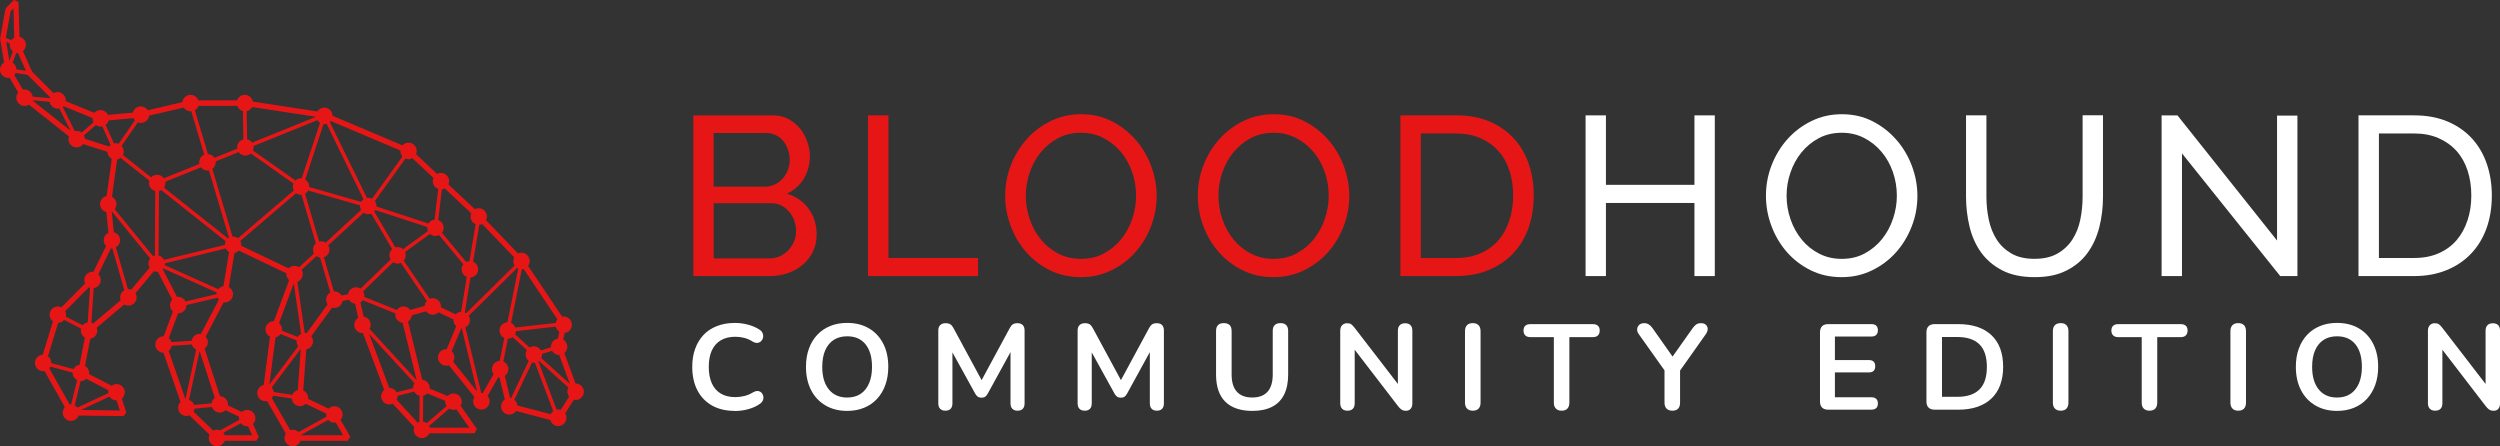<?xml version="1.0" encoding="UTF-8"?>
<svg id="Layer_1" data-name="Layer 1" xmlns="http://www.w3.org/2000/svg" viewBox="0 0 700.36 125">
  <rect x="0" y="0" width="700.36" height="125" fill="#333333" stroke="none"/>
  <defs>
    <style>
      .cls-1 {
        fill: #e61616;
      }

      .cls-1, .cls-2 {
        stroke-width: 0px;
      }

      .cls-2 {
        fill: #fff;
      }
    </style>
  </defs>
  <path class="cls-1" d="M161.24,107.39s-.02,0-.03,0l-3.12-8.49c.51-.42.84-1.05.84-1.77,0-.84-.46-1.57-1.13-1.97l.38-1.9c1.14-.14,2.03-1.1,2.03-2.28,0-1.27-1.03-2.31-2.31-2.31-.14,0-.28.02-.42.04l-9.53-14.23c.28-.38.45-.85.45-1.36,0-1.27-1.03-2.31-2.31-2.31-.34,0-.66.08-.95.21l-8.98-9.34c.16-.31.25-.66.25-1.03,0-1.27-1.03-2.31-2.31-2.31-.38,0-.74.1-1.05.27l-7.42-6.94c.12-.28.19-.59.19-.92,0-1.27-1.03-2.31-2.31-2.31-.38,0-.74.1-1.06.27l-5.89-5.51c.12-.28.19-.59.19-.92,0-1.27-1.03-2.31-2.31-2.31-.67,0-1.27.29-1.7.75l-19.57-8.28c0-1.27-1.03-2.3-2.31-2.3-.82,0-1.54.43-1.95,1.08l-18.07-2.76c-.2-1.07-1.13-1.89-2.26-1.89-1.01,0-1.85.65-2.17,1.54h-10.86c-.32-.9-1.16-1.54-2.17-1.54-1.19,0-2.15.9-2.28,2.05l-9.72,2.26c-.41-.64-1.12-1.07-1.94-1.07-1.08,0-1.97.74-2.23,1.74l-6.96.63c-.37-.79-1.16-1.34-2.09-1.34-.68,0-1.29.3-1.71.78l-8.05-3.29c0-.07.02-.15.02-.22,0-1.27-1.03-2.31-2.31-2.31-.4,0-.77.11-1.1.29l-6.03-6.03-2.56-5.73c.51-.42.85-1.06.85-1.77,0-1.1-.78-2.02-1.81-2.25l-.28-9.81-1.31-.52L1.72,2.22l-.21.41L.05,10.66v.26s1.09,6.61,1.09,6.61c-.68.4-1.14,1.13-1.14,1.98,0,1.27,1.03,2.31,2.31,2.31.12,0,.24-.02.36-.04l2.44,4.12c-.33.4-.54.91-.54,1.47,0,1.27,1.03,2.31,2.31,2.31.45,0,.87-.13,1.22-.36l11.22,8.9c-.09.24-.14.5-.14.77,0,1.27,1.03,2.31,2.31,2.31.75,0,1.42-.37,1.84-.93l6.75,2.15c.03.86.52,1.59,1.24,1.96l-1.45,10.44c-1.05.21-1.84,1.14-1.84,2.26s.75,1.99,1.76,2.23l.59,5.81c-.78.37-1.32,1.16-1.32,2.08,0,.63.25,1.2.66,1.61l-3.56,7.25c-.07,0-.15-.02-.22-.02-1.27,0-2.31,1.03-2.31,2.31,0,.34.08.67.22.96l-6.66,6.68c-.3-.14-.63-.23-.99-.23-1.27,0-2.31,1.03-2.31,2.31,0,.76.37,1.43.94,1.85l-2.85,9.36c-1.22.06-2.2,1.06-2.2,2.3s1.03,2.31,2.31,2.31c.13,0,.26-.02.39-.04l5.69,10.12c-.37.41-.6.95-.6,1.54,0,1.27,1.03,2.31,2.31,2.31.99,0,1.83-.63,2.16-1.51l12.61.16.74-1.01-1.27-3.89c.51-.42.84-1.05.84-1.76,0-1.27-1.03-2.31-2.31-2.31-.52,0-.99.18-1.38.47l-6.34-3.29c.01-.1.03-.21.03-.32,0-.85-.46-1.58-1.14-1.98l1.48-7.6c1.11-.17,1.96-1.11,1.96-2.27,0-.29-.06-.56-.15-.81l7.7-6.5c.34.2.73.32,1.16.32,1.27,0,2.31-1.03,2.31-2.31,0-.43-.13-.83-.33-1.17l5.16-6.15c.25.09.52.15.8.15.11,0,.21-.02.31-.03l4.03,7.81c-.39.41-.63.96-.63,1.57,0,.71.33,1.34.83,1.76l-2.59,6.96s-.02,0-.04,0c-1.27,0-2.31,1.03-2.31,2.31s1.02,2.3,2.29,2.3l4.78,13.78c-.41.42-.67.99-.67,1.62,0,1.27,1.03,2.31,2.31,2.31.3,0,.59-.06.85-.17l5.63,5.4c-.13.29-.21.61-.21.95,0,1.27,1.03,2.31,2.31,2.31,1,0,1.85-.64,2.16-1.54h8.85l.7-1.08-1.63-3.63c.42-.42.67-.99.67-1.63,0-1.27-1.03-2.31-2.31-2.31-.59,0-1.12.23-1.52.59l-3.88-1.88c0-.08.03-.16.03-.25,0-1.25-1-2.26-2.24-2.3l-4.3-13.3c.55-.42.91-1.08.91-1.82,0-.61-.24-1.15-.62-1.56l5.04-9.62c.11.02.21.03.32.03,1.27,0,2.31-1.03,2.31-2.31,0-.87-.48-1.61-1.19-2.01l1.59-9.56c.48-.08.9-.31,1.23-.63l13.32,6.36c0,.07-.02.14-.02.21,0,.69.31,1.3.78,1.72l-4.27,11.48s-.02,0-.04,0c-1.27,0-2.31,1.03-2.31,2.31,0,.9.52,1.67,1.26,2.05l-1.76,13.51c-1.04.23-1.81,1.15-1.81,2.25,0,1.27,1.03,2.31,2.31,2.31.16,0,.31-.02.46-.05l5.24,9.11c-.23.36-.37.79-.37,1.25,0,1.27,1.03,2.31,2.31,2.31,1,0,1.85-.64,2.16-1.54h13.27l.67-1.15-2.7-4.72c.35-.4.57-.92.57-1.5,0-1.27-1.03-2.31-2.31-2.31-.64,0-1.21.26-1.63.67l-5.73-2.74c0-.08.02-.16.02-.24,0-.94-.57-1.75-1.38-2.11l.84-11.51c1.07-.2,1.89-1.13,1.89-2.26,0-.53-.19-1.01-.49-1.4l5.83-8.05c.21.06.42.1.65.1,1.15,0,2.1-.85,2.27-1.95l1.82-.35c.36.61.98,1.03,1.71,1.12l.89,3.95c-.67.4-1.13,1.13-1.13,1.97,0,1.27,1.03,2.31,2.31,2.31.05,0,.09-.01.14-.01l5.94,15.92c-.51.42-.85,1.06-.85,1.77,0,1.27,1.03,2.31,2.31,2.31.34,0,.66-.08.95-.21l6.01,6.53c-.09.25-.15.51-.15.79,0,1.27,1.03,2.31,2.31,2.31.93,0,1.73-.55,2.09-1.35h12.67l.63-1.21-4.55-6.48c.2-.34.32-.73.32-1.15,0-1.27-1.03-2.31-2.31-2.31-.65,0-1.24.27-1.66.71l-5.04-2.09c0-.07.02-.13.02-.2,0-1.2-.92-2.17-2.09-2.28l-3.97-16.26c.59-.38.98-1.03,1.03-1.77l4.02-1.13c.42.59,1.1.97,1.87.97.63,0,1.21-.26,1.63-.67l4.2,2c0,.06-.02.13-.02.19,0,.68.3,1.29.77,1.71l-2.69,6.42s-.08-.01-.13-.01c-1.27,0-2.31,1.03-2.31,2.31s1.03,2.31,2.31,2.31c.27,0,.52-.05.75-.14l7.15,8.92c-.22.35-.35.76-.35,1.21,0,1.27,1.03,2.31,2.31,2.31s2.31-1.03,2.31-2.31c0-.58-.22-1.1-.57-1.5l2.98-5.23c.12.03.24.04.36.05l1.48,6.16c-.63.41-1.05,1.12-1.05,1.93,0,1.27,1.03,2.31,2.31,2.31.79,0,1.49-.4,1.91-1.01l9.58,2.51c.26.98,1.15,1.71,2.22,1.71,1.27,0,2.31-1.03,2.31-2.31,0-.46-.14-.88-.37-1.24l2.42-3.82c.17.04.34.06.51.06,1.27,0,2.31-1.03,2.31-2.31s-1.03-2.31-2.31-2.31ZM134.85,110.08s-.02,0-.03,0l-4.46-18.36c.76-.38,1.29-1.15,1.29-2.06,0-.43-.13-.84-.34-1.18l13.57-13.4c.1.06.19.12.3.16l-3.02,15.04c-1.24.04-2.23,1.05-2.23,2.3,0,.93.55,1.73,1.35,2.09l-1.29,6.44c-1.22.06-2.19,1.06-2.19,2.29,0,.53.18,1.01.48,1.4l-3.02,5.31c-.13-.02-.27-.04-.41-.04ZM118.94,85.7l-4.01,1.13c-.42-.59-1.1-.98-1.88-.98s-1.47.39-1.89.99l-9.13-3.68c.02-.12.04-.24.04-.36,0-.44-.13-.84-.34-1.19l8.41-8.15c.36.24.79.38,1.26.38.32,0,.63-.07.91-.19l7.25,10.65c-.35.38-.57.87-.6,1.41ZM111.37,110.87l4.67-1.15c.31.56.84.98,1.49,1.14l-.05,7.35c-.16.05-.31.12-.46.2l-5.89-6.41c.16-.31.25-.66.25-1.03,0-.03,0-.07-.01-.1ZM103.53,92.14c.2-.34.32-.73.32-1.15,0-1.16-.86-2.11-1.97-2.27l-.9-3.98c.26-.17.49-.38.66-.63l9.13,3.68c-.02.12-.04.24-.04.36,0,1.19.91,2.16,2.07,2.28l3.92,16.07-13.2-14.36ZM91.47,116.73l-7.84,4.32c-.42-.41-.98-.66-1.61-.66-.24,0-.48.05-.7.12l-5.16-8.97c.17-.2.3-.43.39-.69l5.19.8c.09,1.2,1.07,2.14,2.29,2.14.64,0,1.21-.26,1.63-.67l5.73,2.74c0,.08-.02.16-.02.24,0,.22.04.43.1.63ZM78.59,93.58l4.51,1.8c0,.07-.02.14-.02.22,0,.52.18,1,.47,1.39l-8.09,10.73,1.72-13.2c.58-.12,1.08-.47,1.41-.94ZM81.89,110.63l-5.22-.81c-.05-.48-.25-.92-.56-1.27l8.15-10.82-.84,11.53c-.7.19-1.27.7-1.53,1.36ZM85.38,93.29s-.01,0-.02,0l-2.07-14.36c.89-.32,1.54-1.16,1.54-2.17,0-.43-.13-.83-.33-1.18l4.14-3.81c.3.22.65.36,1.03.41l2.88,9.75c-.7.4-1.18,1.14-1.18,2,0,.49.15.94.41,1.31l-5.87,8.11c-.17-.04-.35-.07-.53-.07ZM49.92,83.17c-.11,0-.21.02-.31.03l-4.03-7.81c.06-.06.11-.12.15-.19l15,6.74c-.03.15-.05.3-.05.45,0,0,0,.01,0,.02l-8.7,2.05c-.38-.76-1.15-1.29-2.06-1.29ZM35.96,81s-.08.01-.13.01l-3.37-11.71c.71-.39,1.19-1.14,1.19-2.01,0-1.08-.75-1.99-1.76-2.23l-.59-5.81s.02-.01.03-.02l10.75,13.18c-.31.39-.49.88-.49,1.41,0,.43.12.82.33,1.17l-5.16,6.16c-.25-.09-.52-.15-.8-.15ZM9.06,28.08l4.86.45c.19,1.08,1.13,1.91,2.27,1.91.15,0,.3-.02.44-.04l3.12,6.19-10.69-8.48s0-.02,0-.03ZM23.52,37.92l3.35-2.9c.38.28.85.45,1.36.45.15,0,.3-.02.45-.05l2.31,5.17c-.17.13-.32.28-.45.45l-6.76-2.16c-.01-.35-.11-.68-.26-.97ZM113.58,44.42c.28.12.58.18.9.18.38,0,.74-.1,1.06-.27l5.89,5.51c-.12.28-.19.59-.19.92,0,1,.64,1.85,1.53,2.16l-1.02,8.6c-.73.08-1.36.5-1.72,1.1l-14.58-4.77c0-.05.02-.1.02-.15,0-.51-.17-.98-.46-1.36l8.57-11.93ZM101.17,56.56l-14.56-4.17s.01-.08.01-.12c0-.84-.45-1.56-1.12-1.97l5.14-15.56c.09.01.17.03.26.03.2,0,.4-.04.59-.09l10.34,21.14c-.27.19-.5.44-.66.73ZM70.87,42.16c.11-.27.17-.57.17-.88,0-.12-.02-.25-.04-.36l17.94-7.26c.18.3.43.56.73.75l-5.15,15.57c-.07,0-.14-.02-.21-.02-.59,0-1.13.23-1.54.6l-11.92-8.4ZM70.63,39.96c-.33-.47-.83-.82-1.41-.94l-.13-7.87c.68-.13,1.24-.57,1.57-1.16l17.87,2.73-17.9,7.24ZM68.06,31.12l.13,7.93c-1.01.25-1.76,1.15-1.76,2.23,0,.12.02.25.04.36l-6.4,2.59c-.39-.62-1.06-1.03-1.83-1.07l-3.66-12.27c.48-.27.85-.7,1.03-1.23h10.87c.25.72.85,1.26,1.59,1.46ZM44.42,71.58l.1-18.06c.24-.05.45-.15.66-.26l18.04,14.32c-.14.3-.23.64-.23.99,0,.01,0,.02,0,.04l-17.04,4.18c-.3-.6-.86-1.05-1.53-1.21ZM63.86,66.78l-17.92-14.22c.25-.37.39-.81.39-1.28,0-.12-.02-.25-.04-.36l10.01-4.05c.42.54,1.07.9,1.82.9.14,0,.28-.02.41-.04l5.63,18.85c-.11.06-.21.13-.3.21ZM53.44,31.2c.05,0,.1-.01.15-.02l3.63,12.15c-.83.35-1.41,1.17-1.41,2.12,0,.16.02.32.05.48l-9.95,4.02c-.42-.6-1.11-.99-1.89-.99-.66,0-1.26.28-1.68.73l-7.91-6.28c.14-.3.23-.64.23-.99,0-.6-.23-1.14-.61-1.55l4.58-6.6c.27.11.55.17.86.17,1.19,0,2.15-.9,2.28-2.05l9.72-2.26c.41.64,1.12,1.07,1.94,1.07ZM37.8,33.69l-4.58,6.6c-.27-.11-.55-.17-.86-.17-.15,0-.3.02-.45.05l-2.31-5.17c.41-.31.71-.75.84-1.27l6.96-.63c.1.22.23.41.39.59ZM33.8,44.23l8.03,6.37c-.07.21-.11.44-.11.67,0,1.09.76,2,1.78,2.24l-.1,18.06c-.18.04-.35.11-.52.19l-10.75-13.18c.31-.39.49-.88.49-1.41,0-.89-.51-1.65-1.25-2.04l1.45-10.44c.37-.07.69-.24.97-.47ZM61.15,81.02l-15-6.74c.03-.15.05-.3.05-.45,0-.01,0-.02,0-.04l17.04-4.18c.21.41.53.75.94.98l-1.59,9.56c-.58.1-1.09.43-1.43.88ZM66.66,66.72c-.38-.28-.85-.46-1.37-.46-.05,0-.1.01-.15.02l-5.66-18.96c.57-.42.95-1.09.95-1.85,0-.09-.02-.17-.03-.25l6.45-2.61c.42.6,1.11.99,1.89.99.59,0,1.13-.23,1.54-.6l11.92,8.4c-.11.27-.17.57-.17.88,0,.39.1.75.27,1.07l-15.63,13.39ZM86.33,53.37l14.54,4.16c0,.06-.02.11-.02.17,0,.42.12.8.31,1.14l-9.92,9.14c-.36-.23-.79-.37-1.25-.37-.2,0-.39.03-.58.08l-3.96-13.42c.37-.21.68-.52.89-.89ZM93.68,81.63s-.09.01-.14.01l-2.82-9.56c.92-.3,1.58-1.16,1.58-2.18,0-.44-.13-.84-.34-1.19l9.9-9.12c.37.26.82.41,1.31.41.3,0,.58-.06.84-.16l5.86,9.95c-.48.42-.78,1.03-.78,1.72,0,.44.13.85.34,1.2l-8.41,8.15c-.36-.24-.79-.38-1.26-.38-1.15,0-2.1.85-2.27,1.95l-1.82.35c-.4-.68-1.13-1.15-1.98-1.15ZM112.89,69.79c-.41-.35-.93-.58-1.51-.58-.22,0-.42.04-.62.1l-5.91-10.04c.12-.13.22-.27.31-.43l14.56,4.76c0,.07-.02.14-.02.21,0,.32.07.63.19.91l-6.98,5.07ZM122.77,61.65l1.02-8.6c.29-.03.56-.11.81-.24l7.42,6.94c-.12.28-.2.59-.2.92,0,.96.59,1.79,1.43,2.13l-1.74,10.36c-.32.02-.63.1-.9.24l-6.8-8.2c.3-.39.48-.87.48-1.4,0-1-.64-1.85-1.53-2.16ZM131.8,77.75c1.2-.08,2.16-1.07,2.16-2.29,0-.96-.59-1.79-1.43-2.13l1.74-10.36c.29-.02.56-.08.81-.2l8.98,9.33c-.16.31-.26.66-.26,1.04,0,.45.13.87.36,1.22l-13.55,13.38c-.12-.08-.25-.15-.39-.21l1.58-9.79ZM154.33,97.14c0,.06.01.11.02.17l-2.81.86c-.4-.69-1.14-1.16-1.99-1.16-.44,0-.84.13-1.19.34l-4.08-3.69c.14-.27.23-.57.26-.89l11.14-1.27c.14.6.51,1.11,1.02,1.43l-.39,1.93c-1.12.16-1.98,1.11-1.98,2.27ZM155.67,90.47l-11.29,1.28c-.22-.57-.66-1.03-1.21-1.27l3.02-15.05c.17,0,.34-.03.5-.08l9.48,14.14c-.24.28-.41.6-.49.97ZM141,101.29l1.28-6.4c.49-.01.95-.18,1.32-.45l4.01,3.62c-.23.36-.37.79-.37,1.25,0,.73.35,1.38.88,1.8l-4.95,10.43c-.08-.02-.17-.02-.26-.03l-1.49-6.2c.6-.42,1-1.11,1-1.9,0-.96-.58-1.77-1.41-2.12ZM144.09,111.99l4.95-10.43c.16.04.33.06.5.06.11,0,.21-.02.31-.03l5.13,13.57c-.3.23-.55.53-.71.87l-9.33-2.44c-.06-.65-.38-1.22-.86-1.61ZM156.38,114.69c-.16,0-.31.02-.45.05l-5.11-13.5c.06-.04.11-.09.16-.13l8.26,7.47c-.19.33-.3.71-.3,1.12,0,.54.19,1.02.5,1.42l-2.35,3.7c-.23-.07-.46-.12-.72-.12ZM159.64,107.55l-8.02-7.25c.14-.3.23-.63.23-.99,0-.06-.01-.11-.02-.17l2.81-.86c.4.69,1.14,1.16,1.99,1.16,0,0,.02,0,.03,0l2.98,8.11ZM112.76,43.81l-8.53,11.87c-.32-.17-.68-.27-1.07-.27-.13,0-.25.02-.37.04l-10.38-21.23c.11-.09.2-.19.29-.3l19.49,8.25s-.01.09-.01.14c0,.58.22,1.11.58,1.52ZM25.93,33.06s-.01.07-.01.11c0,.39.11.75.28,1.08l-3.34,2.89c-.39-.29-.86-.47-1.38-.47-.18,0-.35.02-.52.06l-3.4-6.76c.09-.07.18-.14.27-.22l8.11,3.31ZM14.05,27.26c-.03.08-.05.16-.08.25l-4.82-.45c-.15-1.13-1.11-2-2.28-2-.15,0-.3.02-.45.05l-2.41-4.06c.16-.18.3-.38.4-.6l3.37.52.08.12,6.18,6.18ZM3.6,14.38l-.98,2.7-.88-5.33,1.03.44c-.02.13-.04.26-.04.4,0,.73.34,1.37.87,1.79ZM7.26,19.83l-2.66-.41c-.03-.79-.44-1.47-1.06-1.87l.99-2.73c.16.04.33.06.51.06,0,0,0,0,.01,0l2.21,4.94ZM2.98,3.14l.79-.79.23,8.19c-.33.17-.61.41-.83.7l-1.54-.66,1.35-7.45ZM31.08,69.57c.09,0,.17.03.26.03.04,0,.08-.01.13-.01l3.37,11.71c-.71.39-1.19,1.14-1.19,2.01,0,.29.06.56.15.81l-7.7,6.5c-.16-.09-.32-.16-.5-.22l.64-9.68c1.12-.16,1.99-1.11,1.99-2.27,0-.64-.26-1.22-.69-1.64l3.54-7.23ZM30.34,110.13l-8.67,4.06c-.2-.26-.46-.48-.75-.63l1.67-6.81s.02,0,.04,0c.61,0,1.16-.24,1.57-.62l6.19,3.21c-.04.18-.07.36-.07.55,0,.08.02.16.02.25ZM14.11,102.72c3.03.81,4.98,1.32,6.23,1.65,0,.02,0,.04,0,.06,0,.9.52,1.67,1.27,2.05l-1.67,6.8s-.05,0-.08,0c-.12,0-.24.02-.35.04l-5.7-10.15c.12-.13.22-.28.3-.44ZM20.6,103.39c-1.66-.44-4.03-1.07-6.22-1.65,0-.03,0-.05,0-.08,0-.76-.37-1.43-.94-1.85l2.85-9.36c.67-.03,1.26-.34,1.66-.83l4.76,2.42c-.04.18-.08.36-.08.56,0,.85.46,1.58,1.14,1.98l-1.48,7.6c-.74.11-1.37.57-1.7,1.22ZM25.22,80.62l-.64,9.7c-.56.09-1.05.38-1.4.8l-4.76-2.42c.04-.18.08-.36.08-.56,0-.36-.09-.69-.23-.99l6.65-6.66c.1.05.2.09.31.12ZM33.57,114.99l-10.89-.14,8-3.75c.41.65,1.13,1.08,1.95,1.08,0,0,.02,0,.03,0l.92,2.81ZM49.88,87.78s.02,0,.04,0c1.27,0,2.31-1.03,2.31-2.31,0,0,0-.01,0-.02l8.7-2.05c.1.2.22.39.38.55l-5.04,9.61c-.11-.02-.21-.03-.32-.03-1.15,0-2.09.84-2.27,1.94l-5.65.36c-.13-.44-.38-.82-.73-1.11l2.59-6.96ZM67.02,117.64l-5.35,2.92c-.27-.11-.56-.17-.87-.17-.37,0-.72.1-1.03.25l-5.55-5.32c.14-.26.24-.54.27-.84l4.89-.47c.31.92,1.16,1.58,2.18,1.58.63,0,1.21-.26,1.62-.67l3.8,1.83c-.02.12-.04.24-.04.37,0,.18.02.35.06.51ZM48.09,96.87l5.65-.36c.19.63.63,1.15,1.22,1.43l-3.01,13.89-4.7-13.54c.44-.35.74-.85.83-1.42ZM59.3,112.98l-4.91.47c-.23-.67-.76-1.2-1.44-1.43l2.97-13.71,4.25,13.13c-.47.36-.8.9-.88,1.53ZM62.97,121.93c-.09-.26-.22-.49-.39-.69l4.89-2.68c.42.53,1.06.87,1.79.87.08,0,.16-.02.24-.02l1.13,2.52h-7.66ZM67.57,68.81c0-.08.02-.16.02-.24,0-.39-.1-.75-.27-1.07l15.63-13.39c.38.28.85.46,1.37.46.05,0,.09-.01.14-.01l4.02,13.62c-.49.42-.8,1.04-.8,1.74,0,.39.11.76.28,1.09l-4.18,3.85c-.36-.24-.8-.38-1.27-.38-.65,0-1.23.27-1.65.7l-13.3-6.35ZM82.31,79.36l2.05,14.18c-.39.19-.72.49-.95.86l-4.45-1.78c.02-.12.04-.23.04-.36,0-.71-.33-1.34-.83-1.76l4.15-11.15ZM84.18,121.93s0,0,0-.01l7.78-4.29c.42.47,1.03.78,1.71.78.14,0,.28-.02.41-.04l2.04,3.56h-11.94ZM103.4,93.51l12.73,13.85c-.24.36-.38.79-.38,1.26,0,.04,0,.08.01.12l-4.67,1.15c-.39-.72-1.14-1.22-2.02-1.22,0,0-.01,0-.02,0l-5.66-15.16ZM120.41,119.81c-.04-.17-.11-.34-.19-.49l5.62-4.85c.35.21.76.34,1.2.34.29,0,.56-.06.81-.15l3.62,5.15h-11.05ZM124.75,112.31c0,.07-.02.13-.02.2,0,.46.14.88.37,1.24l-5.55,4.79c-.3-.22-.66-.37-1.05-.43l.05-7.25c.45-.1.85-.33,1.16-.65l5.04,2.09ZM123.51,86.09c0-.08.02-.16.02-.24,0-1.27-1.03-2.31-2.31-2.31-.3,0-.58.06-.85.16l-7.27-10.68c.35-.41.57-.93.57-1.51,0-.32-.07-.63-.19-.91l6.98-5.07c.41.35.93.58,1.51.58.37,0,.72-.1,1.03-.26l6.8,8.2c-.3.39-.48.87-.48,1.4,0,.97.6,1.79,1.44,2.13l-1.58,9.78c-.6.04-1.13.29-1.52.7l-4.17-1.98ZM129.23,91.96s.07.01.11.01c0,0,.01,0,.02,0l4.3,17.71-6.72-8.38c.22-.35.35-.76.35-1.21,0-.68-.3-1.28-.76-1.7l2.7-6.43Z"/>
  <g>
    <path class="cls-1" d="M220.41,54.26c2.07-.93,3.67-2.35,4.79-4.25,1.12-1.9,1.68-3.97,1.68-6.21,0-1.4-.24-2.78-.73-4.15-.49-1.37-1.17-2.6-2.06-3.68-.89-1.08-1.96-1.95-3.23-2.63-1.27-.68-2.69-1.02-4.25-1.02h-22.38v45.02h21.37c1.82,0,3.52-.27,5.1-.82,1.58-.55,2.98-1.33,4.18-2.35,1.2-1.01,2.16-2.24,2.85-3.68.7-1.44,1.05-3.02,1.05-4.76,0-2.79-.75-5.21-2.25-7.26-1.5-2.05-3.54-3.46-6.12-4.22ZM199.93,37.26h14.71c.93,0,1.81.19,2.63.57s1.52.91,2.09,1.59c.57.68,1.03,1.48,1.36,2.41s.51,1.92.51,2.98-.18,1.98-.54,2.88c-.36.91-.85,1.7-1.46,2.38s-1.34,1.22-2.19,1.62c-.84.4-1.78.6-2.79.6h-14.33v-15.03ZM222.44,67.64c-.38.93-.91,1.74-1.58,2.44-.68.7-1.46,1.26-2.35,1.68s-1.86.63-2.92.63h-15.66v-15.47h16.11c1.01,0,1.94.21,2.79.63.84.42,1.57.99,2.19,1.71s1.1,1.55,1.46,2.5c.36.95.54,1.93.54,2.95s-.19,1.99-.57,2.92Z"/>
    <polygon class="cls-1" points="248.89 32.32 243.18 32.32 243.18 77.34 274 77.34 274 72.27 248.89 72.27 248.89 32.32"/>
    <path class="cls-1" d="M318.19,39.23c-1.86-2.16-4.08-3.9-6.66-5.23-2.58-1.33-5.45-2-8.62-2s-5.87.62-8.47,1.87c-2.6,1.25-4.85,2.93-6.75,5.04-1.9,2.11-3.39,4.54-4.47,7.29-1.08,2.75-1.62,5.62-1.62,8.62s.51,5.69,1.52,8.43c1.01,2.75,2.45,5.19,4.31,7.32,1.86,2.14,4.09,3.85,6.69,5.14,2.6,1.29,5.48,1.93,8.66,1.93s5.86-.62,8.47-1.87c2.6-1.25,4.84-2.92,6.72-5.01,1.88-2.09,3.36-4.51,4.44-7.26,1.08-2.75,1.62-5.62,1.62-8.62,0-2.83-.51-5.61-1.52-8.34-1.01-2.73-2.45-5.17-4.31-7.32ZM317.21,61.23c-.7,2.11-1.71,4.01-3.04,5.68-1.33,1.67-2.95,3.02-4.85,4.06-1.9,1.04-4.06,1.55-6.47,1.55s-4.44-.49-6.34-1.46c-1.9-.97-3.53-2.28-4.88-3.93-1.35-1.65-2.4-3.54-3.14-5.68-.74-2.13-1.11-4.34-1.11-6.63s.36-4.35,1.08-6.47c.72-2.11,1.74-4,3.08-5.64s2.95-2.98,4.85-4c1.9-1.01,4.06-1.52,6.47-1.52,2.28,0,4.36.49,6.25,1.46,1.88.97,3.51,2.27,4.88,3.9,1.37,1.63,2.43,3.51,3.17,5.64.74,2.14,1.11,4.34,1.11,6.63,0,2.16-.35,4.29-1.05,6.4Z"/>
    <path class="cls-1" d="M372.15,39.23c-1.86-2.16-4.08-3.9-6.66-5.23-2.58-1.33-5.45-2-8.62-2s-5.87.62-8.47,1.87c-2.6,1.25-4.85,2.93-6.75,5.04-1.9,2.11-3.39,4.54-4.47,7.29-1.08,2.75-1.62,5.62-1.62,8.62s.51,5.69,1.52,8.43c1.01,2.75,2.45,5.19,4.31,7.32,1.86,2.14,4.09,3.85,6.69,5.14,2.6,1.29,5.48,1.93,8.66,1.93s5.86-.62,8.47-1.87c2.6-1.25,4.84-2.92,6.72-5.01,1.88-2.09,3.36-4.51,4.44-7.26,1.08-2.75,1.62-5.62,1.62-8.62,0-2.83-.51-5.61-1.52-8.34-1.01-2.73-2.45-5.17-4.31-7.32ZM371.17,61.23c-.7,2.11-1.71,4.01-3.04,5.68-1.33,1.67-2.95,3.02-4.85,4.06-1.9,1.04-4.06,1.55-6.47,1.55s-4.44-.49-6.34-1.46c-1.9-.97-3.53-2.28-4.88-3.93-1.35-1.65-2.4-3.54-3.14-5.68-.74-2.13-1.11-4.34-1.11-6.63s.36-4.35,1.08-6.47c.72-2.11,1.74-4,3.08-5.64s2.95-2.98,4.85-4c1.9-1.01,4.06-1.52,6.47-1.52,2.28,0,4.36.49,6.25,1.46,1.88.97,3.51,2.27,4.88,3.9,1.37,1.63,2.43,3.51,3.17,5.64.74,2.14,1.11,4.34,1.11,6.63,0,2.16-.35,4.29-1.05,6.4Z"/>
    <path class="cls-1" d="M424.21,38.91c-1.82-2.03-4.09-3.64-6.82-4.82-2.73-1.18-5.89-1.78-9.48-1.78h-15.6v45.02h15.6c3.3,0,6.29-.54,8.97-1.62,2.68-1.08,4.98-2.6,6.88-4.57,1.9-1.97,3.36-4.33,4.38-7.1,1.01-2.77,1.52-5.87,1.52-9.29,0-3.09-.45-5.99-1.36-8.72-.91-2.73-2.27-5.1-4.09-7.13ZM422.85,61.71c-.7,2.14-1.71,3.99-3.04,5.55-1.33,1.56-3,2.79-5.01,3.68-2.01.89-4.3,1.33-6.88,1.33h-9.89v-34.88h9.89c2.54,0,4.8.43,6.78,1.3,1.99.87,3.67,2.06,5.04,3.58,1.37,1.52,2.41,3.35,3.11,5.49.7,2.14,1.05,4.47,1.05,7.01s-.35,4.81-1.05,6.94Z"/>
    <polygon class="cls-2" points="474.69 51.78 449.89 51.78 449.89 32.32 444.19 32.32 444.19 77.34 449.89 77.34 449.89 56.86 474.69 56.86 474.69 77.34 480.39 77.34 480.39 32.32 474.69 32.32 474.69 51.78"/>
    <path class="cls-2" d="M531.31,39.23c-1.86-2.16-4.08-3.9-6.66-5.23-2.58-1.33-5.45-2-8.62-2s-5.87.62-8.47,1.87c-2.6,1.25-4.85,2.93-6.75,5.04-1.9,2.11-3.39,4.54-4.47,7.29-1.08,2.75-1.62,5.62-1.62,8.62s.51,5.69,1.52,8.43c1.02,2.75,2.45,5.19,4.31,7.32,1.86,2.14,4.09,3.85,6.69,5.14s5.49,1.93,8.66,1.93,5.87-.62,8.47-1.87c2.6-1.25,4.84-2.92,6.72-5.01s3.36-4.51,4.44-7.26c1.08-2.75,1.62-5.62,1.62-8.62,0-2.83-.51-5.61-1.52-8.34-1.02-2.73-2.45-5.17-4.31-7.32ZM530.33,61.23c-.7,2.11-1.71,4.01-3.04,5.68-1.33,1.67-2.95,3.02-4.85,4.06-1.9,1.04-4.06,1.55-6.47,1.55s-4.44-.49-6.34-1.46c-1.9-.97-3.53-2.28-4.88-3.93-1.35-1.65-2.4-3.54-3.14-5.68-.74-2.13-1.11-4.34-1.11-6.63s.36-4.35,1.08-6.47c.72-2.11,1.74-4,3.08-5.64s2.95-2.98,4.85-4c1.9-1.01,4.06-1.52,6.47-1.52,2.28,0,4.36.49,6.25,1.46,1.88.97,3.51,2.27,4.88,3.9,1.37,1.63,2.43,3.51,3.17,5.64.74,2.14,1.11,4.34,1.11,6.63,0,2.16-.35,4.29-1.05,6.4Z"/>
    <path class="cls-2" d="M583.43,55.08c0,2.16-.21,4.28-.63,6.37-.42,2.09-1.15,3.95-2.19,5.58-1.04,1.63-2.42,2.95-4.15,3.96-1.73,1.01-3.91,1.52-6.53,1.52s-4.72-.5-6.44-1.49c-1.71-.99-3.09-2.29-4.12-3.9s-1.78-3.46-2.22-5.55-.67-4.26-.67-6.5v-22.76h-5.71v22.76c0,2.87.33,5.68.98,8.4.66,2.73,1.73,5.14,3.23,7.23,1.5,2.09,3.48,3.77,5.93,5.04,2.45,1.27,5.47,1.9,9.07,1.9s6.41-.6,8.85-1.81c2.43-1.2,4.41-2.84,5.93-4.91,1.52-2.07,2.63-4.47,3.33-7.2.7-2.73,1.05-5.61,1.05-8.66v-22.76h-5.71v22.76Z"/>
    <polygon class="cls-2" points="637.9 67.38 610 32.32 605.56 32.32 605.56 77.34 611.27 77.34 611.27 42.97 638.79 77.34 643.61 77.34 643.61 32.38 637.9 32.38 637.9 67.38"/>
    <path class="cls-2" d="M696.71,46.05c-.91-2.73-2.27-5.1-4.09-7.13s-4.09-3.64-6.82-4.82c-2.73-1.18-5.89-1.78-9.48-1.78h-15.6v45.02h15.6c3.3,0,6.29-.54,8.97-1.62,2.68-1.08,4.98-2.6,6.88-4.57,1.9-1.97,3.36-4.33,4.38-7.1,1.01-2.77,1.52-5.87,1.52-9.29,0-3.09-.45-5.99-1.36-8.72ZM691.26,61.71c-.7,2.14-1.71,3.99-3.04,5.55-1.33,1.56-3,2.79-5.01,3.68-2.01.89-4.3,1.33-6.88,1.33h-9.89v-34.88h9.89c2.54,0,4.8.43,6.79,1.3,1.99.87,3.67,2.06,5.04,3.58s2.41,3.35,3.11,5.49c.7,2.14,1.05,4.47,1.05,7.01s-.35,4.81-1.05,6.94Z"/>
  </g>
  <g>
    <path class="cls-2" d="M205.87,115.11c-2.49,0-4.63-.5-6.41-1.51s-3.15-2.44-4.1-4.28c-.95-1.85-1.43-4.03-1.43-6.54,0-1.88.27-3.58.82-5.08.54-1.51,1.33-2.8,2.35-3.88,1.02-1.08,2.27-1.9,3.76-2.48,1.48-.58,3.16-.87,5.02-.87,1.25,0,2.47.16,3.67.48,1.2.32,2.26.77,3.16,1.36.48.29.79.65.95,1.07.16.42.19.83.1,1.22-.09.4-.28.73-.56,1-.28.27-.64.42-1.05.46-.42.03-.88-.11-1.38-.42-.7-.45-1.46-.78-2.28-.99-.82-.2-1.64-.31-2.48-.31-1.61,0-2.97.33-4.08.99-1.11.66-1.95,1.61-2.52,2.86-.57,1.25-.85,2.78-.85,4.59s.28,3.32.85,4.59c.57,1.27,1.41,2.23,2.52,2.89,1.11.66,2.47.99,4.08.99.86,0,1.71-.11,2.55-.32.84-.21,1.63-.55,2.38-1,.5-.29.95-.42,1.34-.39.4.03.73.18,1,.42.27.25.45.56.54.94.09.37.07.76-.07,1.16-.14.4-.41.74-.82,1.04-.91.66-1.99,1.16-3.25,1.51-1.26.35-2.53.53-3.83.53Z"/>
    <path class="cls-2" d="M237.32,115.11c-2.31,0-4.33-.51-6.07-1.53-1.73-1.02-3.08-2.45-4.03-4.3-.95-1.85-1.43-4.02-1.43-6.51,0-1.88.27-3.58.82-5.08.54-1.51,1.32-2.8,2.33-3.88,1.01-1.08,2.22-1.9,3.64-2.48,1.42-.58,3-.87,4.74-.87,2.33,0,4.36.5,6.09,1.51,1.72,1.01,3.06,2.43,4.01,4.27s1.43,4,1.43,6.49c0,1.88-.27,3.58-.82,5.1-.54,1.52-1.32,2.82-2.33,3.91-1.01,1.09-2.22,1.92-3.64,2.5-1.42.58-3,.87-4.74.87ZM237.32,111.37c1.47,0,2.73-.34,3.76-1.02,1.03-.68,1.82-1.67,2.38-2.96.56-1.29.83-2.83.83-4.62,0-2.72-.61-4.83-1.82-6.32-1.21-1.5-2.93-2.24-5.15-2.24-1.45,0-2.7.33-3.74,1-1.04.67-1.84,1.64-2.4,2.92-.56,1.28-.83,2.83-.83,4.64,0,2.7.61,4.81,1.84,6.32s2.94,2.28,5.13,2.28Z"/>
    <path class="cls-2" d="M264.83,115.05c-.64,0-1.12-.18-1.46-.54-.34-.36-.51-.86-.51-1.5v-20.43c0-.66.18-1.16.54-1.51.36-.35.86-.53,1.5-.53.57,0,1.01.11,1.34.32.33.22.63.58.9,1.1l8.4,15.54h-1.09l8.4-15.54c.27-.52.57-.89.88-1.1.32-.21.76-.32,1.33-.32.63,0,1.12.18,1.46.53.34.35.51.86.51,1.51v20.43c0,.63-.16,1.13-.49,1.5-.33.36-.82.54-1.48.54s-1.12-.18-1.46-.54c-.34-.36-.51-.86-.51-1.5v-15.74h.75l-7.14,13.02c-.23.39-.46.67-.71.85-.25.18-.59.27-1.02.27s-.78-.1-1.05-.29c-.27-.19-.51-.47-.71-.83l-7.21-13.06h.82v15.78c0,.63-.16,1.13-.49,1.5-.33.36-.82.54-1.48.54Z"/>
    <path class="cls-2" d="M303.86,115.05c-.64,0-1.12-.18-1.46-.54-.34-.36-.51-.86-.51-1.5v-20.43c0-.66.18-1.16.54-1.51.36-.35.86-.53,1.5-.53.57,0,1.01.11,1.34.32.33.22.63.58.9,1.1l8.4,15.54h-1.09l8.4-15.54c.27-.52.57-.89.88-1.1.32-.21.76-.32,1.33-.32.63,0,1.12.18,1.46.53.34.35.51.86.51,1.51v20.43c0,.63-.16,1.13-.49,1.5-.33.36-.82.54-1.48.54s-1.12-.18-1.46-.54c-.34-.36-.51-.86-.51-1.5v-15.74h.75l-7.14,13.02c-.23.39-.46.67-.71.85-.25.18-.59.27-1.02.27s-.78-.1-1.05-.29c-.27-.19-.51-.47-.71-.83l-7.21-13.06h.82v15.78c0,.63-.16,1.13-.49,1.5-.33.36-.82.54-1.48.54Z"/>
    <path class="cls-2" d="M350.81,115.11c-1.66,0-3.11-.22-4.37-.65-1.26-.43-2.32-1.07-3.18-1.92-.86-.85-1.51-1.91-1.94-3.18-.43-1.27-.65-2.74-.65-4.42v-12.21c0-.75.19-1.3.56-1.67.37-.36.91-.54,1.62-.54s1.24.18,1.62.54c.37.36.56.92.56,1.67v12.17c0,2.15.49,3.77,1.48,4.85.99,1.08,2.42,1.61,4.3,1.61s3.31-.54,4.28-1.61c.97-1.08,1.46-2.69,1.46-4.85v-12.17c0-.75.19-1.3.56-1.67.37-.36.91-.54,1.62-.54s1.21.18,1.58.54c.37.36.56.92.56,1.67v12.21c0,2.22-.38,4.09-1.14,5.61-.76,1.52-1.89,2.66-3.38,3.42s-3.34,1.14-5.54,1.14Z"/>
    <path class="cls-2" d="M377.5,115.05c-.66,0-1.16-.18-1.51-.54s-.53-.88-.53-1.56v-20.23c0-.7.17-1.24.53-1.61s.81-.56,1.38-.56c.52,0,.91.1,1.17.29.26.19.57.52.93.97l13.02,16.9h-.88v-16.08c0-.66.18-1.17.53-1.53.35-.36.86-.54,1.51-.54s1.16.18,1.5.54c.34.36.51.87.51,1.53v20.4c0,.63-.16,1.13-.48,1.5s-.75.54-1.29.54-.93-.1-1.24-.31c-.31-.2-.64-.53-1-.99l-12.99-16.9h.85v16.08c0,.68-.17,1.2-.51,1.56s-.84.54-1.5.54Z"/>
    <path class="cls-2" d="M412.59,115.05c-.7,0-1.24-.2-1.62-.6s-.56-.95-.56-1.65v-20.03c0-.73.19-1.28.56-1.67.37-.38.91-.58,1.62-.58s1.24.19,1.62.58c.37.39.56.94.56,1.67v20.03c0,.7-.18,1.25-.54,1.65s-.91.6-1.63.6Z"/>
    <path class="cls-2" d="M437.48,115.05c-.7,0-1.24-.2-1.62-.6s-.56-.95-.56-1.65v-18.36h-6.63c-.59,0-1.05-.16-1.38-.49s-.49-.78-.49-1.34.16-1.04.49-1.34c.33-.31.79-.46,1.38-.46h17.61c.59,0,1.05.15,1.38.46.33.31.49.75.49,1.34s-.17,1.01-.49,1.34-.79.49-1.38.49h-6.63v18.36c0,.7-.18,1.25-.54,1.65-.36.4-.91.6-1.63.6Z"/>
    <path class="cls-2" d="M468.48,115.05c-.7,0-1.24-.2-1.62-.6s-.56-.96-.56-1.68v-10.34l.92,2.62-8.19-11.53c-.29-.41-.42-.84-.39-1.31s.22-.86.56-1.19c.34-.33.82-.49,1.43-.49.45,0,.87.11,1.24.34.37.23.73.58,1.07,1.05l6.09,8.64h-.95l6.12-8.64c.36-.5.71-.86,1.05-1.07.34-.21.76-.32,1.26-.32.59,0,1.05.15,1.38.46.33.31.5.69.51,1.14.01.45-.15.93-.49,1.43l-8.13,11.49.88-2.62v10.34c0,1.52-.73,2.28-2.18,2.28Z"/>
    <path class="cls-2" d="M512.17,114.77c-.75,0-1.32-.2-1.72-.59s-.59-.97-.59-1.72v-19.35c0-.75.2-1.32.59-1.72s.97-.59,1.72-.59h12.14c.57,0,1,.15,1.31.44.31.29.46.71.46,1.26s-.15,1-.46,1.31-.74.46-1.31.46h-10.27v6.6h9.52c.59,0,1.03.15,1.33.44.29.29.44.73.44,1.29s-.15,1-.44,1.29-.74.44-1.33.44h-9.52v6.97h10.27c.57,0,1,.15,1.31.44.31.29.46.73.46,1.29s-.15,1-.46,1.29c-.31.29-.74.44-1.31.44h-12.14Z"/>
    <path class="cls-2" d="M541.99,114.77c-.75,0-1.32-.2-1.72-.59s-.59-.97-.59-1.72v-19.35c0-.75.2-1.32.59-1.72s.97-.59,1.72-.59h6.6c4.01,0,7.11,1.03,9.3,3.09,2.19,2.06,3.28,5.02,3.28,8.87,0,1.93-.28,3.63-.83,5.12-.56,1.48-1.37,2.74-2.45,3.76-1.08,1.02-2.39,1.8-3.94,2.33s-3.34.8-5.35.8h-6.6ZM544.03,111.17h4.28c1.41,0,2.62-.18,3.66-.53,1.03-.35,1.89-.87,2.58-1.56.69-.69,1.21-1.56,1.55-2.62.34-1.05.51-2.28.51-3.69,0-2.81-.69-4.91-2.07-6.29-1.38-1.38-3.46-2.07-6.22-2.07h-4.28v16.76Z"/>
    <path class="cls-2" d="M577.28,115.05c-.7,0-1.24-.2-1.62-.6s-.56-.95-.56-1.65v-20.03c0-.73.19-1.28.56-1.67.37-.38.91-.58,1.62-.58s1.24.19,1.62.58c.37.39.56.94.56,1.67v20.03c0,.7-.18,1.25-.54,1.65s-.91.6-1.63.6Z"/>
    <path class="cls-2" d="M602.17,115.05c-.7,0-1.24-.2-1.62-.6s-.56-.95-.56-1.65v-18.36h-6.63c-.59,0-1.05-.16-1.38-.49s-.49-.78-.49-1.34.16-1.04.49-1.34c.33-.31.79-.46,1.38-.46h17.61c.59,0,1.05.15,1.38.46.33.31.49.75.49,1.34s-.17,1.01-.49,1.34-.79.49-1.38.49h-6.63v18.36c0,.7-.18,1.25-.54,1.65-.36.4-.91.6-1.63.6Z"/>
    <path class="cls-2" d="M627.02,115.05c-.7,0-1.24-.2-1.62-.6s-.56-.95-.56-1.65v-20.03c0-.73.19-1.28.56-1.67.37-.38.91-.58,1.62-.58s1.24.19,1.62.58c.37.39.56.94.56,1.67v20.03c0,.7-.18,1.25-.54,1.65s-.91.6-1.63.6Z"/>
    <path class="cls-2" d="M654.7,115.11c-2.31,0-4.33-.51-6.07-1.53-1.73-1.02-3.08-2.45-4.03-4.3-.95-1.85-1.43-4.02-1.43-6.51,0-1.88.27-3.58.82-5.08.54-1.51,1.32-2.8,2.33-3.88,1.01-1.08,2.22-1.9,3.64-2.48,1.42-.58,3-.87,4.74-.87,2.33,0,4.36.5,6.09,1.51,1.72,1.01,3.06,2.43,4.01,4.27s1.43,4,1.43,6.49c0,1.88-.27,3.58-.82,5.1s-1.32,2.82-2.33,3.91c-1.01,1.09-2.22,1.92-3.64,2.5-1.42.58-3,.87-4.74.87ZM654.7,111.37c1.47,0,2.72-.34,3.76-1.02,1.03-.68,1.82-1.67,2.38-2.96.55-1.29.83-2.83.83-4.62,0-2.72-.61-4.83-1.82-6.32s-2.93-2.24-5.15-2.24c-1.45,0-2.7.33-3.74,1-1.04.67-1.84,1.64-2.4,2.92s-.83,2.83-.83,4.64c0,2.7.61,4.81,1.84,6.32,1.22,1.52,2.94,2.28,5.13,2.28Z"/>
    <path class="cls-2" d="M682.21,115.05c-.66,0-1.16-.18-1.51-.54s-.53-.88-.53-1.56v-20.23c0-.7.17-1.24.53-1.61s.81-.56,1.38-.56c.52,0,.91.1,1.17.29.26.19.57.52.93.97l13.02,16.9h-.88v-16.08c0-.66.18-1.17.53-1.53.35-.36.86-.54,1.51-.54s1.16.18,1.5.54c.34.36.51.87.51,1.53v20.4c0,.63-.16,1.13-.48,1.5s-.75.54-1.29.54-.93-.1-1.24-.31c-.31-.2-.64-.53-1-.99l-12.99-16.9h.85v16.08c0,.68-.17,1.2-.51,1.56s-.84.54-1.5.54Z"/>
  </g>
</svg>